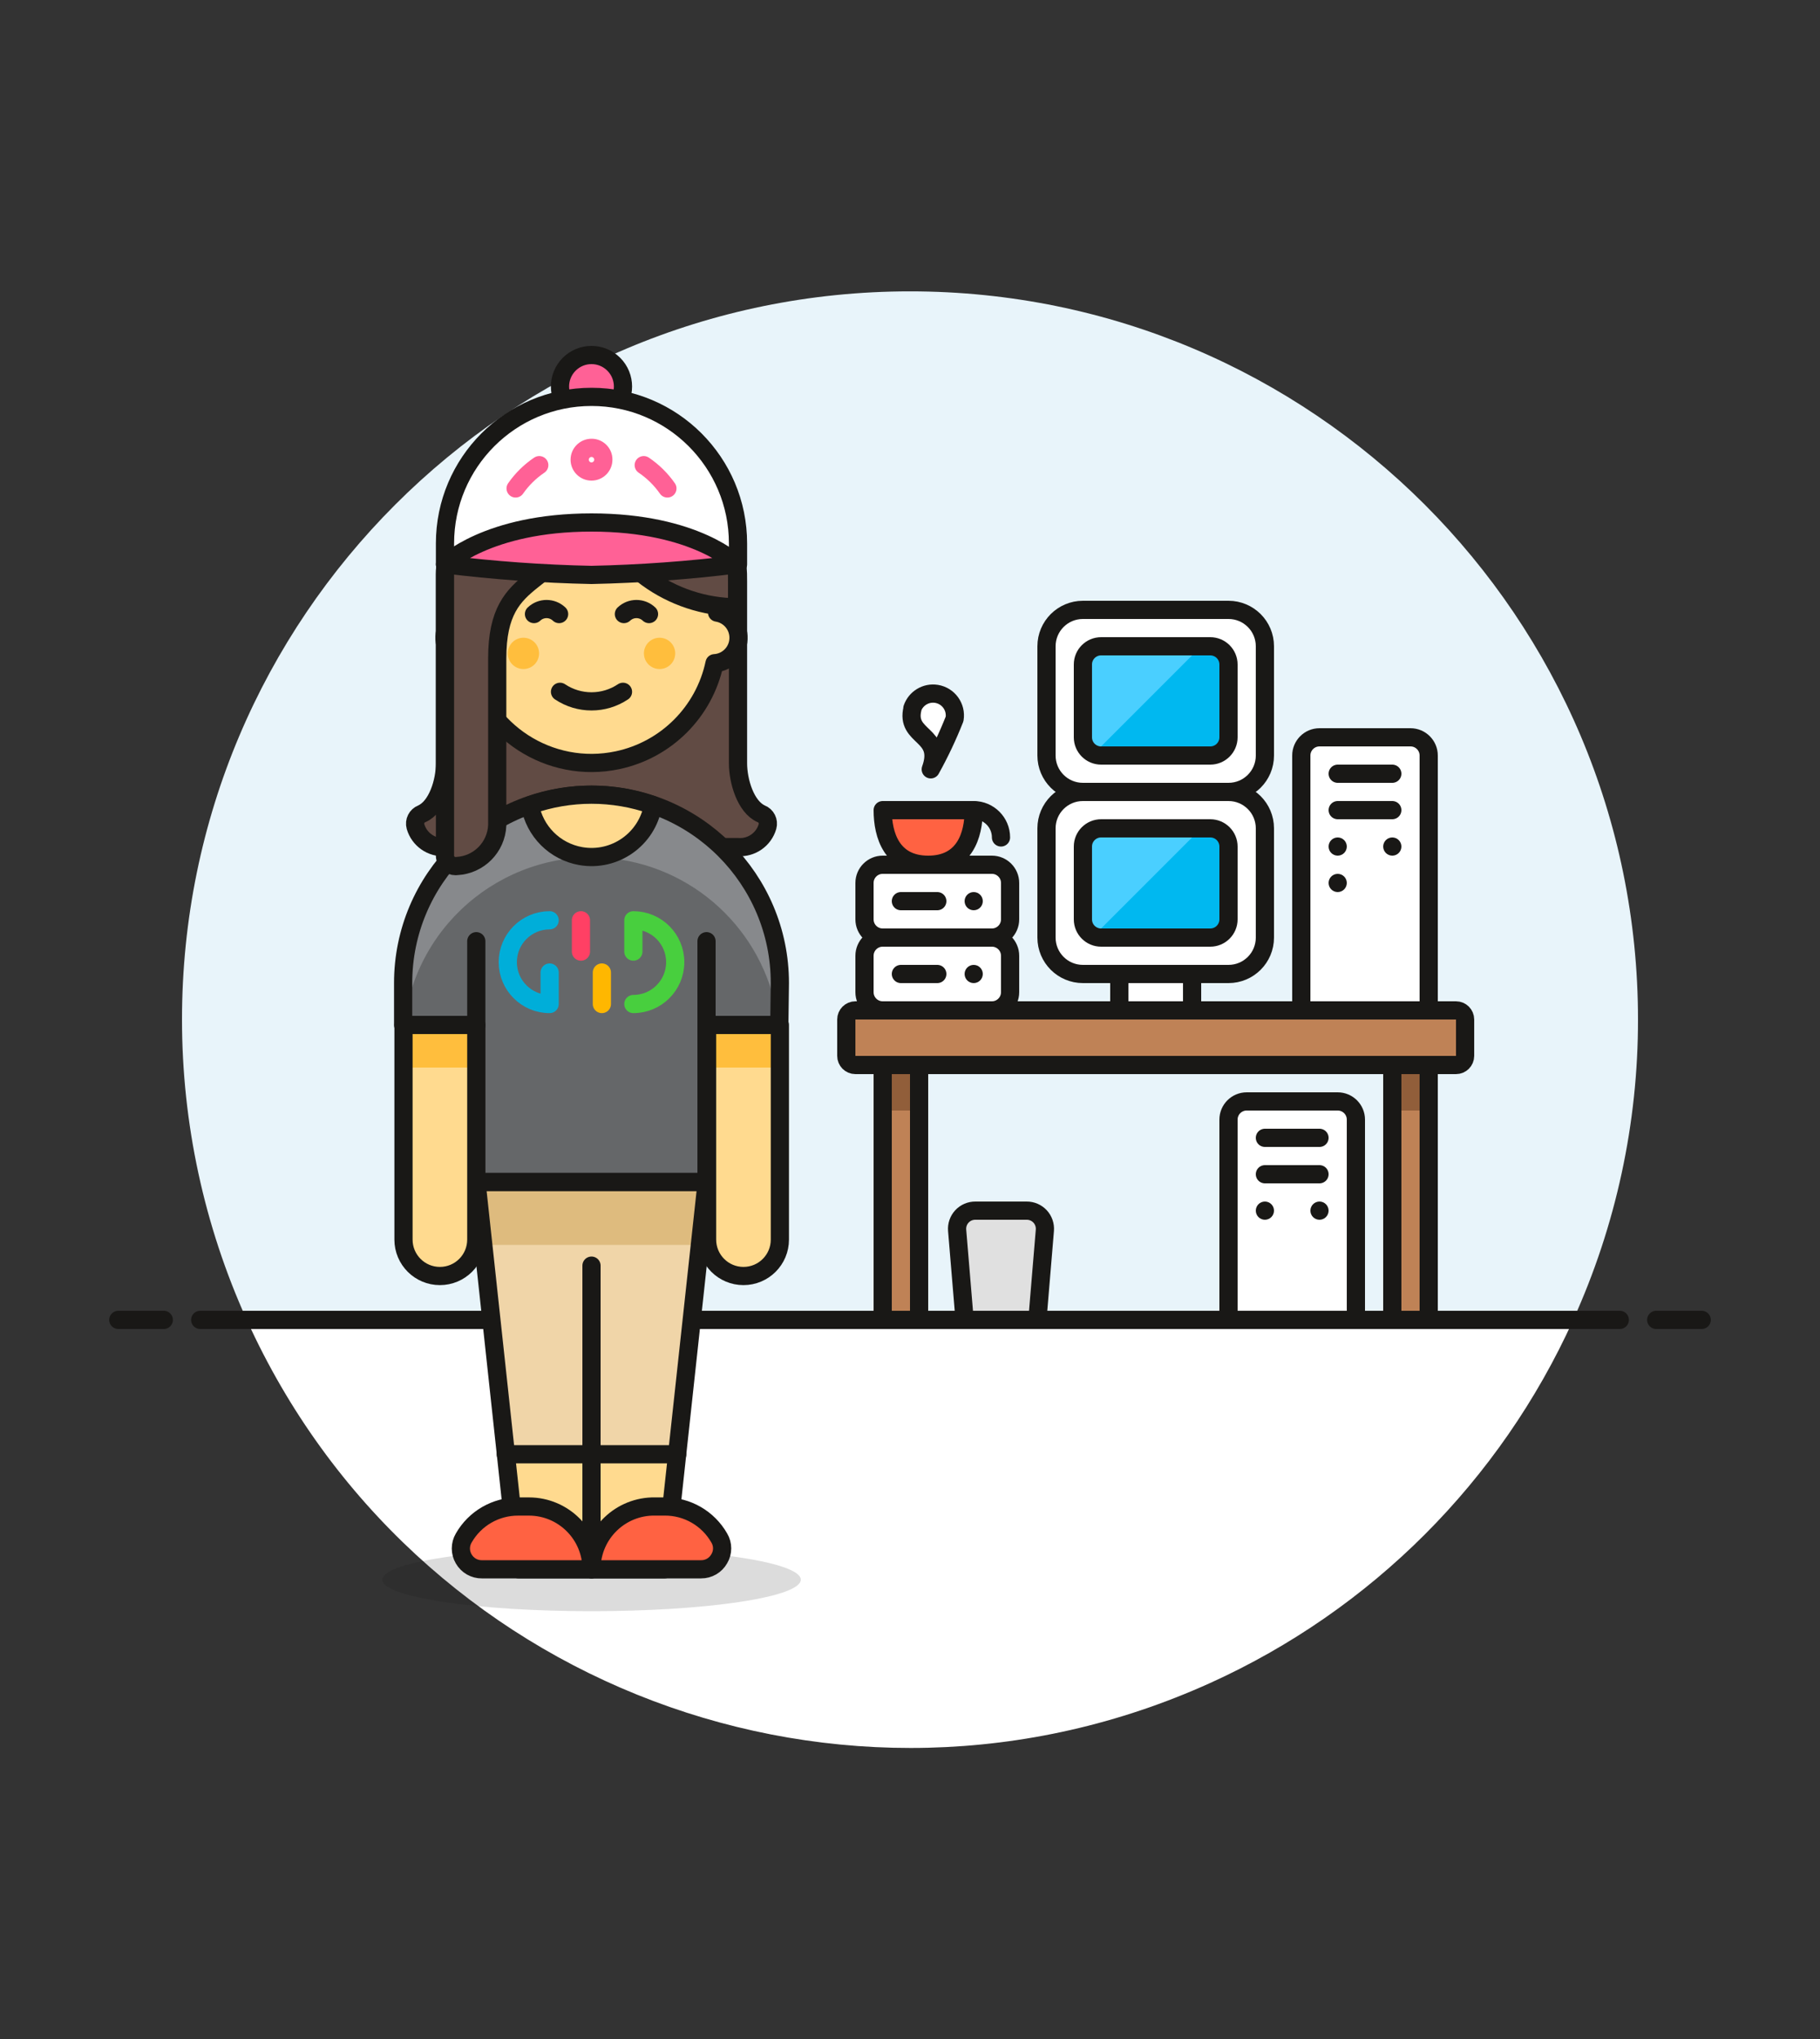 <?xml version="1.0" encoding="UTF-8"?>
<svg version="1.1" viewBox="0 0 100 112" xmlns="http://www.w3.org/2000/svg" xmlns:xlink="http://www.w3.org/1999/xlink">
    <rect x="0" y="0" width="100" height="112" fill="#333333" stroke="none"/>
    <!--Generated by IJSVG (https://github.com/curthard89/IJSVG)-->
    <defs>
        <path id="path-4" d="M0,0h3"></path>
        <path id="path-6" d="M2,10c-1.105,0 -2,-0.895 -2,-2v-6c0,-1.105 0.895,-2 2,-2h8c1.105,0 2,0.895 2,2v6c0,1.105 -0.895,2 -2,2Z"></path>
        <path id="path-15" d="M1.552,0.336c0.336,0.336 0.336,0.88 0,1.216c-0.336,0.336 -0.88,0.336 -1.216,0c-0.336,-0.336 -0.336,-0.88 0,-1.216c0.336,-0.336 0.88,-0.336 1.216,0"></path>
        <path id="path-5" d="M0.5,2.18557e-08h-2.18557e-08c-0.276,1.20706e-08 -0.5,0.224 -0.5,0.5c1.20706e-08,0.276 0.224,0.5 0.5,0.5c0.276,-1.20706e-08 0.5,-0.224 0.5,-0.5v0c0,-0.276 -0.224,-0.5 -0.5,-0.5Z"></path>
        <path id="path-10" d="M0,0h2"></path>
        <path id="path-16" d="M8.3,0.138l2.53412e-07,7.87789e-09c-4.444,-0.138 -8.158,3.352 -8.296,7.796c-0.002,0.068 -0.003,0.136 -0.004,0.204v15.47l-2.35638e-08,-3.06953e-06c0.002,0.32 0.264,0.578 0.584,0.576c0.025,-0 0.051,-0.002 0.076,-0.006l-3.22352e-08,1.76005e-09c1.2,-0.066 2.155,-1.029 2.21,-2.23v-9.17c0,-5.17 3.45,-3.44 5.18,-8.62l-3.15822e-07,-9.54805e-07c1.142,3.454 4.362,5.792 8,5.81v-1.45l3.7615e-07,-2.46287e-05c0.067,-4.414 -3.344,-8.103 -7.75,-8.38Z"></path>
        <path id="path-1" d="M0,0h2.5"></path>
        <path id="path-8" d="M0.59,5.91l5.91,-5.91h-5.5h-4.37114e-08c-0.552,2.41411e-08 -1,0.448 -1,1c0,0 0,0 0,0v4l-3.12156e-08,-1.50144e-05c0.001,0.393 0.232,0.749 0.59,0.91Z"></path>
        <path id="path-14" d="M4,11.79v0c0,1.105 -0.895,2 -2,2c-1.105,0 -2,-0.895 -2,-2v-11.79h4Z"></path>
        <path id="path-3" d="M0,0h2v2.5h-2Z"></path>
        <path id="path-11" d="M0,0l2.3,21.28h8.04l2.31,-21.28h-12.65Z"></path>
        <path id="path-12" d="M20.7,10.35v0c-7.10543e-15,-5.716 -4.634,-10.35 -10.35,-10.35c-5.716,7.10543e-15 -10.35,4.634 -10.35,10.35v2.3h4v8.62h12.67v-8.62h4Z"></path>
        <path id="path-13" d="M0,4.6v-4.6"></path>
        <path id="path-2" d="M0,0h2v14h-2Z"></path>
        <path id="path-9" d="M1,4c-0.552,0 -1,-0.448 -1,-1v-2c0,-0.552 0.448,-1 1,-1h6c0.552,0 1,0.448 1,1v2c0,0.552 -0.448,1 -1,1Z"></path>
        <path id="path-7" d="M1,6c-0.552,0 -1,-0.448 -1,-1v-4c0,-0.552 0.448,-1 1,-1h6c0.552,0 1,0.448 1,1v4c0,0.552 -0.448,1 -1,1Z"></path>
    </defs>
    <g fill="#E8F4FA">
        <path d="M80,39.996l1.75431e-07,0.004c-1.42109e-14,-22.091 -17.909,-40 -40,-40c-22.091,7.10543e-15 -40,17.909 -40,40c0,5.688 1.213,11.311 3.558,16.493h72.882l6.1272e-07,-1.35057e-06c2.351,-5.182 3.565,-10.807 3.56,-16.497Z" transform="translate(10, 16.004)"></path>
        <path fill="#FFFFFF" d="M2.10036e-06,4.63966e-06l-2.10036e-06,-4.63966e-06c9.111,20.125 32.811,29.054 52.936,19.944c8.849,-4.006 15.938,-11.095 19.944,-19.944Z" transform="translate(13.56, 72.5)"></path>
        <path fill="none" stroke="#191816" stroke-linecap="round" stroke-linejoin="round" stroke-width="1" d="M0,0h78" transform="translate(11, 72.5)"></path>
        <use fill="none" stroke="#191816" stroke-linecap="round" stroke-linejoin="round" stroke-width="1" transform="translate(6.5, 72.5)" xlink:href="#path-1"></use>
        <use fill="none" stroke="#191816" stroke-linecap="round" stroke-linejoin="round" stroke-width="1" transform="translate(91, 72.5)" xlink:href="#path-1"></use>
    </g>
    <g fill="#BF8256">
        <path stroke="#191816" stroke-linecap="round" stroke-linejoin="round" stroke-width="1" d="M0.5,3c-0.276,0 -0.5,-0.224 -0.5,-0.5v-2c0,-0.276 0.224,-0.5 0.5,-0.5h33c0.276,0 0.5,0.224 0.5,0.5v2c0,0.276 -0.224,0.5 -0.5,0.5Z" transform="translate(46.5, 55.5)"></path>
        <use transform="translate(48.5, 58.5)" xlink:href="#path-2"></use>
        <use fill="#915E3A" transform="translate(48.5, 58.5)" xlink:href="#path-3"></use>
        <use fill="none" stroke="#191816" stroke-linecap="round" stroke-linejoin="round" stroke-width="1" transform="translate(48.5, 58.5)" xlink:href="#path-2"></use>
        <use transform="translate(76.5, 58.5)" xlink:href="#path-2"></use>
        <use fill="#915E3A" transform="translate(76.5, 58.5)" xlink:href="#path-3"></use>
        <use fill="none" stroke="#191816" stroke-linecap="round" stroke-linejoin="round" stroke-width="1" transform="translate(76.5, 58.5)" xlink:href="#path-2"></use>
        <path fill="#FFFFFF" stroke="#191816" stroke-linecap="round" stroke-linejoin="round" stroke-width="1" d="M1.50996e-07,1l1.42109e-14,1.50996e-07c-8.33927e-08,-0.552 0.448,-1 1,-1h5h-4.37114e-08c0.552,-2.41411e-08 1,0.448 1,1v11h-7Z" transform="translate(67.5, 60.5)"></path>
        <use fill="none" stroke="#191816" stroke-linecap="round" stroke-linejoin="round" stroke-width="1" transform="translate(69.5, 62.5)" xlink:href="#path-4"></use>
        <use fill="none" stroke="#191816" stroke-linecap="round" stroke-linejoin="round" stroke-width="1" transform="translate(69.5, 64.5)" xlink:href="#path-4"></use>
        <use fill="#191816" transform="translate(69, 66)" xlink:href="#path-5"></use>
        <use fill="#191816" transform="translate(72, 66)" xlink:href="#path-5"></use>
        <path fill="#FFFFFF" stroke="#191816" stroke-linecap="round" stroke-linejoin="round" stroke-width="1" d="M1,5.92515e-08h5h-4.37114e-08c0.552,-2.41411e-08 1,0.448 1,1v14h-7v-14l1.42109e-14,-1.07284e-07c8.33927e-08,-0.552 0.448,-1 1,-1Z" transform="translate(71.5, 40.5)"></path>
        <use fill="none" stroke="#191816" stroke-linecap="round" stroke-linejoin="round" stroke-width="1" transform="translate(73.5, 42.5)" xlink:href="#path-4"></use>
        <use fill="none" stroke="#191816" stroke-linecap="round" stroke-linejoin="round" stroke-width="1" transform="translate(73.5, 44.5)" xlink:href="#path-4"></use>
        <use fill="#191816" transform="translate(73, 46)" xlink:href="#path-5"></use>
        <use fill="#191816" transform="translate(76, 46)" xlink:href="#path-5"></use>
        <use fill="#191816" transform="translate(73, 48)" xlink:href="#path-5"></use>
        <path fill="#E0E0E0" stroke="#191816" stroke-linecap="round" stroke-linejoin="round" stroke-width="1" d="M4.843,1.082l1.07651e-08,-1.28372e-07c0.023,-0.279 -0.071,-0.554 -0.26,-0.76l1.5727e-08,1.69587e-08c-0.191,-0.206 -0.459,-0.322 -0.74,-0.32h-2.82l4.38588e-08,2.96794e-10c-0.281,-0.002 -0.549,0.114 -0.74,0.32l-8.13364e-08,8.85591e-08c-0.189,0.206 -0.283,0.481 -0.26,0.76l0.41,4.92h4Z" transform="translate(52.567, 66.498)"></path>
        <use fill="#FFFFFF" stroke="#191816" stroke-linecap="round" stroke-linejoin="round" stroke-width="1" transform="translate(57.5, 43.5)" xlink:href="#path-6"></use>
        <use fill="#00B8F0" transform="translate(59.5, 45.5)" xlink:href="#path-7"></use>
        <use fill="#4ACFFF" transform="translate(59.5, 45.5)" xlink:href="#path-8"></use>
        <use fill="none" stroke="#191816" stroke-linecap="round" stroke-linejoin="round" stroke-width="1" transform="translate(59.5, 45.5)" xlink:href="#path-7"></use>
        <path fill="#FFFFFF" stroke="#191816" stroke-linecap="round" stroke-linejoin="round" stroke-width="1" d="M0,0h4v2h-4Z" transform="translate(61.5, 53.5)"></path>
        <use fill="#FFFFFF" stroke="#191816" stroke-linecap="round" stroke-linejoin="round" stroke-width="1" transform="translate(57.5, 33.5)" xlink:href="#path-6"></use>
        <use fill="#00B8F0" transform="translate(59.5, 35.5)" xlink:href="#path-7"></use>
        <use fill="#4ACFFF" transform="translate(59.5, 35.5)" xlink:href="#path-8"></use>
        <use fill="none" stroke="#191816" stroke-linecap="round" stroke-linejoin="round" stroke-width="1" transform="translate(59.5, 35.5)" xlink:href="#path-7"></use>
        <use fill="#FFFFFF" stroke="#191816" stroke-linecap="round" stroke-linejoin="round" stroke-width="1" transform="translate(47.5, 51.5)" xlink:href="#path-9"></use>
        <use fill="none" stroke="#191816" stroke-linecap="round" stroke-linejoin="round" stroke-width="1" transform="translate(49.5, 53.5)" xlink:href="#path-10"></use>
        <use fill="#191816" transform="translate(53, 53)" xlink:href="#path-5"></use>
        <use fill="#FFFFFF" stroke="#191816" stroke-linecap="round" stroke-linejoin="round" stroke-width="1" transform="translate(47.5, 47.5)" xlink:href="#path-9"></use>
        <use fill="none" stroke="#191816" stroke-linecap="round" stroke-linejoin="round" stroke-width="1" transform="translate(49.5, 49.5)" xlink:href="#path-10"></use>
        <use fill="#191816" transform="translate(53, 49)" xlink:href="#path-5"></use>
        <path fill="#FFFFFF" stroke="#191816" stroke-linecap="round" stroke-linejoin="round" stroke-width="1" d="M0.42,0.889c-0.42,1.65 1.72,1.36 1,3.35l2.29174e-07,-4.13097e-07c0.496,-0.894 0.934,-1.819 1.31,-2.77l2.92474e-08,-1.80885e-07c0.106,-0.654 -0.339,-1.27 -0.993,-1.376c-0.577,-0.093 -1.138,0.243 -1.327,0.796Z" transform="translate(49.72, 38.02)"></path>
        <path fill="#FF6242" stroke="#191816" stroke-linecap="round" stroke-linejoin="round" stroke-width="1" d="M5,0c0,1.38 -0.5,3 -2.5,3c-2,0 -2.5,-1.62 -2.5,-3Z" transform="translate(48.5, 44.5)"></path>
        <path fill="none" stroke="#191816" stroke-linecap="round" stroke-linejoin="round" stroke-width="1" d="M1.5,1.5v0c0,-0.828 -0.672,-1.5 -1.5,-1.5" transform="translate(53.5, 44.5)"></path>
        <path fill="#614B44" stroke="#191816" stroke-linecap="round" stroke-linejoin="round" stroke-width="1" d="M17.802,23.118l-4.62025e-08,-3.29726e-09c0.739,0.053 1.414,-0.418 1.62,-1.13l5.8325e-09,-2.05242e-08c0.082,-0.289 -0.07,-0.592 -0.35,-0.7c-0.85,-0.38 -1.27,-1.79 -1.27,-2.77v-10l1.03805e-07,-6.96107e-06c0.066,-4.432 -3.374,-8.129 -7.8,-8.38l2.53412e-07,7.87789e-09c-4.444,-0.138 -8.158,3.352 -8.296,7.796c-0.002,0.068 -0.003,0.136 -0.004,0.204v10.38c0,1 -0.42,2.39 -1.27,2.77l2.41376e-08,-9.26846e-09c-0.28,0.108 -0.432,0.411 -0.35,0.7l-1.31337e-08,-4.54312e-08c0.206,0.712 0.881,1.183 1.62,1.13Z" transform="translate(22.748, 23.412)"></path>
        <path opacity="0.15" fill="#191816" d="M20.755,0.676c4.491,0.676 4.491,1.771 0,2.447c-4.491,0.676 -11.772,0.676 -16.264,0c-4.491,-0.676 -4.491,-1.771 0,-2.447c4.491,-0.676 11.772,-0.676 16.264,0" transform="translate(19.877, 84.871)"></path>
        <use fill="#FFDA8F" transform="translate(26.18, 64.92)" xlink:href="#path-11"></use>
        <path fill="#F0D5A8" d="M11.03,14.96l1.62,-14.96h-12.65l1.61,14.96h9.42Z" transform="translate(26.18, 64.92)"></path>
        <path fill="#DEBB7E" d="M12.27,3.46l0.38,-3.46h-12.65l0.37,3.46h11.9Z" transform="translate(26.18, 64.92)"></path>
        <path fill="none" stroke="#191816" stroke-linecap="round" stroke-linejoin="round" stroke-width="1" d="M0,0v16.68" transform="translate(32.5, 69.52)"></path>
        <path fill="none" stroke="#191816" stroke-linecap="round" stroke-linejoin="round" stroke-width="1" d="M0,0h9.42" transform="translate(27.79, 79.88)"></path>
        <use fill="none" stroke="#191816" stroke-linecap="round" stroke-linejoin="round" stroke-width="1" transform="translate(26.18, 64.92)" xlink:href="#path-11"></use>
        <path fill="#FF6242" stroke="#191816" stroke-linecap="round" stroke-linejoin="round" stroke-width="1" d="M6.02,3.483l4.1098e-08,4.67097e-10c0.414,0.005 0.798,-0.218 1,-0.58l1.01495e-08,-1.69598e-08c0.21,-0.351 0.21,-0.789 -2.0299e-08,-1.14l1.32517e-07,2.32234e-07c-0.614,-1.076 -1.761,-1.738 -3,-1.73h-0.52l1.00884e-08,1.7603e-10c-1.9,-0.033 -3.466,1.48 -3.499,3.379c-0,0.024 -0.001,0.047 -0.001,0.071Z" transform="translate(32.5, 82.717)"></path>
        <path fill="#FF6242" stroke="#191816" stroke-linecap="round" stroke-linejoin="round" stroke-width="1" d="M7.23,3.458l1.94819e-08,-6.69423e-06c0.006,-1.9 -1.53,-3.444 -3.43,-3.45c-0.007,-1.94234e-05 -0.013,-1.94104e-05 -0.02,3.89769e-08h-0.57l-1.4192e-07,-8.64219e-10c-1.239,-0.008 -2.386,0.654 -3,1.73l5.32892e-08,-9.01531e-08c-0.21,0.355 -0.21,0.795 -1.06578e-07,1.15l3.712e-08,6.43044e-08c0.206,0.357 0.588,0.575 1,0.57Z" transform="translate(25.27, 82.743)"></path>
        <use fill="#656769" transform="translate(22.15, 43.65)" xlink:href="#path-12"></use>
        <path fill="#87898C" d="M10.35,2.38521e-06l-4.52413e-07,1.42109e-14c-5.716,2.49861e-07 -10.35,4.634 -10.35,10.35c0,0 0,7.10543e-15 0,7.10543e-15v2.3v0h-2.62268e-09c0.033,1.44846e-09 0.06,-0.027 0.06,-0.06c0,0 0,0 0,0l-4.1603e-08,3.55893e-07c0.664,-5.677 5.804,-9.742 11.482,-9.078c4.764,0.557 8.521,4.314 9.078,9.078v0v-2.24l4.61809e-09,-0c0,-5.685 -4.585,-10.306 -10.27,-10.35Z" transform="translate(22.15, 43.65)"></path>
        <use fill="none" stroke="#191816" stroke-linecap="round" stroke-linejoin="round" stroke-width="1" transform="translate(22.15, 43.65)" xlink:href="#path-12"></use>
        <use fill="none" stroke="#191816" stroke-linecap="round" stroke-linejoin="round" stroke-width="1" transform="translate(26.17, 51.7)" xlink:href="#path-13"></use>
        <use fill="none" stroke="#191816" stroke-linecap="round" stroke-linejoin="round" stroke-width="1" transform="translate(38.82, 51.7)" xlink:href="#path-13"></use>
        <use fill="#FFDA8F" transform="translate(22.17, 56.3)" xlink:href="#path-14"></use>
        <path fill="#FFBE3D" d="M0,0h4.02v2.34h-4.02Z" transform="translate(22.15, 56.3)"></path>
        <use fill="none" stroke="#191816" stroke-linecap="round" stroke-linejoin="round" stroke-width="1" transform="translate(22.17, 56.3)" xlink:href="#path-14"></use>
        <use fill="#FFDA8F" transform="translate(38.85, 56.3)" xlink:href="#path-14"></use>
        <path fill="#FFBE3D" d="M0,0h4.03v2.34h-4.03Z" transform="translate(38.82, 56.3)"></path>
        <use fill="none" stroke="#191816" stroke-linecap="round" stroke-linejoin="round" stroke-width="1" transform="translate(38.85, 56.3)" xlink:href="#path-14"></use>
        <path fill="#FFDA8F" stroke="#191816" stroke-linecap="round" stroke-linejoin="round" stroke-width="1" d="M6.76,0.773l-3.53662e-08,2.04855e-07c-0.322,1.867 -2.097,3.119 -3.964,2.796c-1.43,-0.247 -2.55,-1.367 -2.796,-2.796l2.8567e-07,-1.01e-07c2.187,-0.773 4.573,-0.773 6.76,2.01999e-07Z" transform="translate(29.12, 43.457)"></path>
        <path fill="none" stroke="#00AED9" stroke-linecap="round" stroke-linejoin="round" stroke-width="1" d="M2.3,0h-1.00536e-07c-1.27,5.55246e-08 -2.3,1.03 -2.3,2.3c5.55246e-08,1.27 1.03,2.3 2.3,2.3v-1.73" transform="translate(27.9, 50.55)"></path>
        <path fill="none" stroke="#48CF3E" stroke-linecap="round" stroke-linejoin="round" stroke-width="1" d="M1.00536e-07,4.6l-1.00536e-07,-7.10543e-15c1.27,5.55246e-08 2.3,-1.03 2.3,-2.3c5.55246e-08,-1.27 -1.03,-2.3 -2.3,-2.3v1.72" transform="translate(34.8, 50.55)"></path>
        <path fill="none" stroke="#FF4064" stroke-linecap="round" stroke-linejoin="round" stroke-width="1" d="M0,0v1.72" transform="translate(31.92, 50.55)"></path>
        <path fill="none" stroke="#FFB700" stroke-linecap="round" stroke-linejoin="round" stroke-width="1" d="M0,0v1.73" transform="translate(33.07, 53.42)"></path>
        <path fill="#FFDA8F" stroke="#191816" stroke-linecap="round" stroke-linejoin="round" stroke-width="1" d="M15.083,7.82v-0.92v0c0,-3.811 -3.089,-6.9 -6.9,-6.9c-3.811,0 -6.9,3.089 -6.9,6.9v0.92l-6.20328e-08,9.93808e-09c-0.763,0.122 -1.283,0.84 -1.161,1.604c0.104,0.649 0.645,1.138 1.301,1.176l5.04835e-08,2.38323e-07c0.791,3.733 4.459,6.119 8.192,5.328c2.673,-0.566 4.762,-2.655 5.328,-5.328l4.1793e-08,-2.43605e-09c0.772,-0.045 1.361,-0.707 1.316,-1.479c-0.038,-0.656 -0.527,-1.197 -1.176,-1.301Z" transform="translate(24.317, 25.83)"></path>
        <use fill="#FFBE3D" transform="translate(27.816, 34.946)" xlink:href="#path-15"></use>
        <use fill="#FFBE3D" transform="translate(35.296, 34.946)" xlink:href="#path-15"></use>
        <path fill="none" stroke="#191816" stroke-linecap="round" stroke-linejoin="round" stroke-width="1" d="M1.67666e-07,1.12235e-07l-1.67666e-07,-1.12235e-07c1.047,0.701 2.413,0.701 3.46,2.2447e-07" transform="translate(30.77, 38)"></path>
        <use fill="#614B44" transform="translate(24.45, 23.392)" xlink:href="#path-16"></use>
        <path fill="#947063" d="M8.09,3.056l-1.27422e-07,-5.74499e-10c3.43,0.015 6.544,2.005 8,5.11l-6.08403e-09,-2.11381e-07c-0.123,-4.286 -3.509,-7.763 -7.79,-8l-1.71043e-08,-6.41865e-10c-4.415,-0.166 -8.129,3.279 -8.294,7.694c-0.004,0.102 -0.006,0.204 -0.006,0.306v0l8.91781e-08,-1.90192e-07c1.47,-3.135 4.628,-5.129 8.09,-5.11Z" transform="translate(24.41, 23.344)"></path>
        <use fill="none" stroke="#191816" stroke-linecap="round" stroke-linejoin="round" stroke-width="1" transform="translate(24.45, 23.392)" xlink:href="#path-16"></use>
        <path fill="none" stroke="#191816" stroke-linecap="round" stroke-linejoin="round" stroke-width="1" d="M1.38,0.368l-2.28386e-09,-2.17719e-09c-0.386,-0.368 -0.994,-0.368 -1.38,4.35438e-09" transform="translate(34.28, 33.362)"></path>
        <path fill="none" stroke="#191816" stroke-linecap="round" stroke-linejoin="round" stroke-width="1" d="M1.38,0.368l-2.28387e-09,-2.17719e-09c-0.386,-0.368 -0.994,-0.368 -1.38,4.35438e-09" transform="translate(29.34, 33.362)"></path>
        <path fill="#FF6196" stroke="#191816" stroke-linecap="round" stroke-linejoin="round" stroke-width="1" d="M3.122,0.676c0.676,0.676 0.676,1.771 0,2.447c-0.676,0.676 -1.771,0.676 -2.447,0c-0.676,-0.676 -0.676,-1.771 0,-2.447c0.676,-0.676 1.771,-0.676 2.447,0" transform="translate(30.601, 19.331)"></path>
        <path fill="#FFFFFF" stroke="#191816" stroke-linecap="round" stroke-linejoin="round" stroke-width="1" d="M6.71311e-07,8.05l9.59233e-14,1.21552e-06c-6.71311e-07,-4.446 3.604,-8.05 8.05,-8.05c4.446,-6.71311e-07 8.05,3.604 8.05,8.05c0,0 0,1.06581e-14 0,1.06581e-14v1.15h-16.1Z" transform="translate(24.45, 21.8)"></path>
        <path fill="#FF6196" stroke="#191816" stroke-linecap="round" stroke-linejoin="round" stroke-width="1" d="M7.94486e-07,2.3c0,0 2.3,-2.3 8.05,-2.3c5.75,0 8,2.3 8,2.3l-4.11855e-07,5.10689e-08c-2.655,0.329 -5.325,0.523 -8,0.58l-8.00387e-07,-1.65013e-08c-2.691,-0.055 -5.378,-0.249 -8.05,-0.58Z" transform="translate(24.45, 28.7)"></path>
        <path fill="#FF6196" d="M1.15,1h-6.55671e-09c0.083,-3.62117e-09 0.15,0.067 0.15,0.15c3.62117e-09,0.083 -0.067,0.15 -0.15,0.15c-0.083,3.62117e-09 -0.15,-0.067 -0.15,-0.15c0,0 0,0 0,0v-2.26494e-08c1.25089e-08,-0.083 0.067,-0.15 0.15,-0.15m0,-1h-5.02681e-08c-0.635,2.77623e-08 -1.15,0.515 -1.15,1.15c2.77623e-08,0.635 0.515,1.15 1.15,1.15c0.635,-2.77623e-08 1.15,-0.515 1.15,-1.15c0,0 0,-3.55271e-15 0,-3.55271e-15l1.4143e-08,-1.60527e-06c0.006,-0.63 -0.5,-1.144 -1.13,-1.15c-0.007,-5.89896e-05 -0.013,-5.898e-05 -0.02,2.8868e-08Z" transform="translate(31.35, 24.1)"></path>
        <path fill="none" stroke="#FF6196" stroke-linecap="round" stroke-linejoin="round" stroke-width="1" d="M1.3,1.14439e-07l1.69381e-07,-1.14439e-07c-0.508,0.343 -0.949,0.777 -1.3,1.28" transform="translate(28.33, 25.55)"></path>
        <path fill="none" stroke="#FF6196" stroke-linecap="round" stroke-linejoin="round" stroke-width="1" d="M3.76886e-08,2.54634e-08l-3.76886e-08,-2.54634e-08c0.508,0.343 0.949,0.777 1.3,1.28" transform="translate(35.37, 25.55)"></path>
    </g>
</svg>